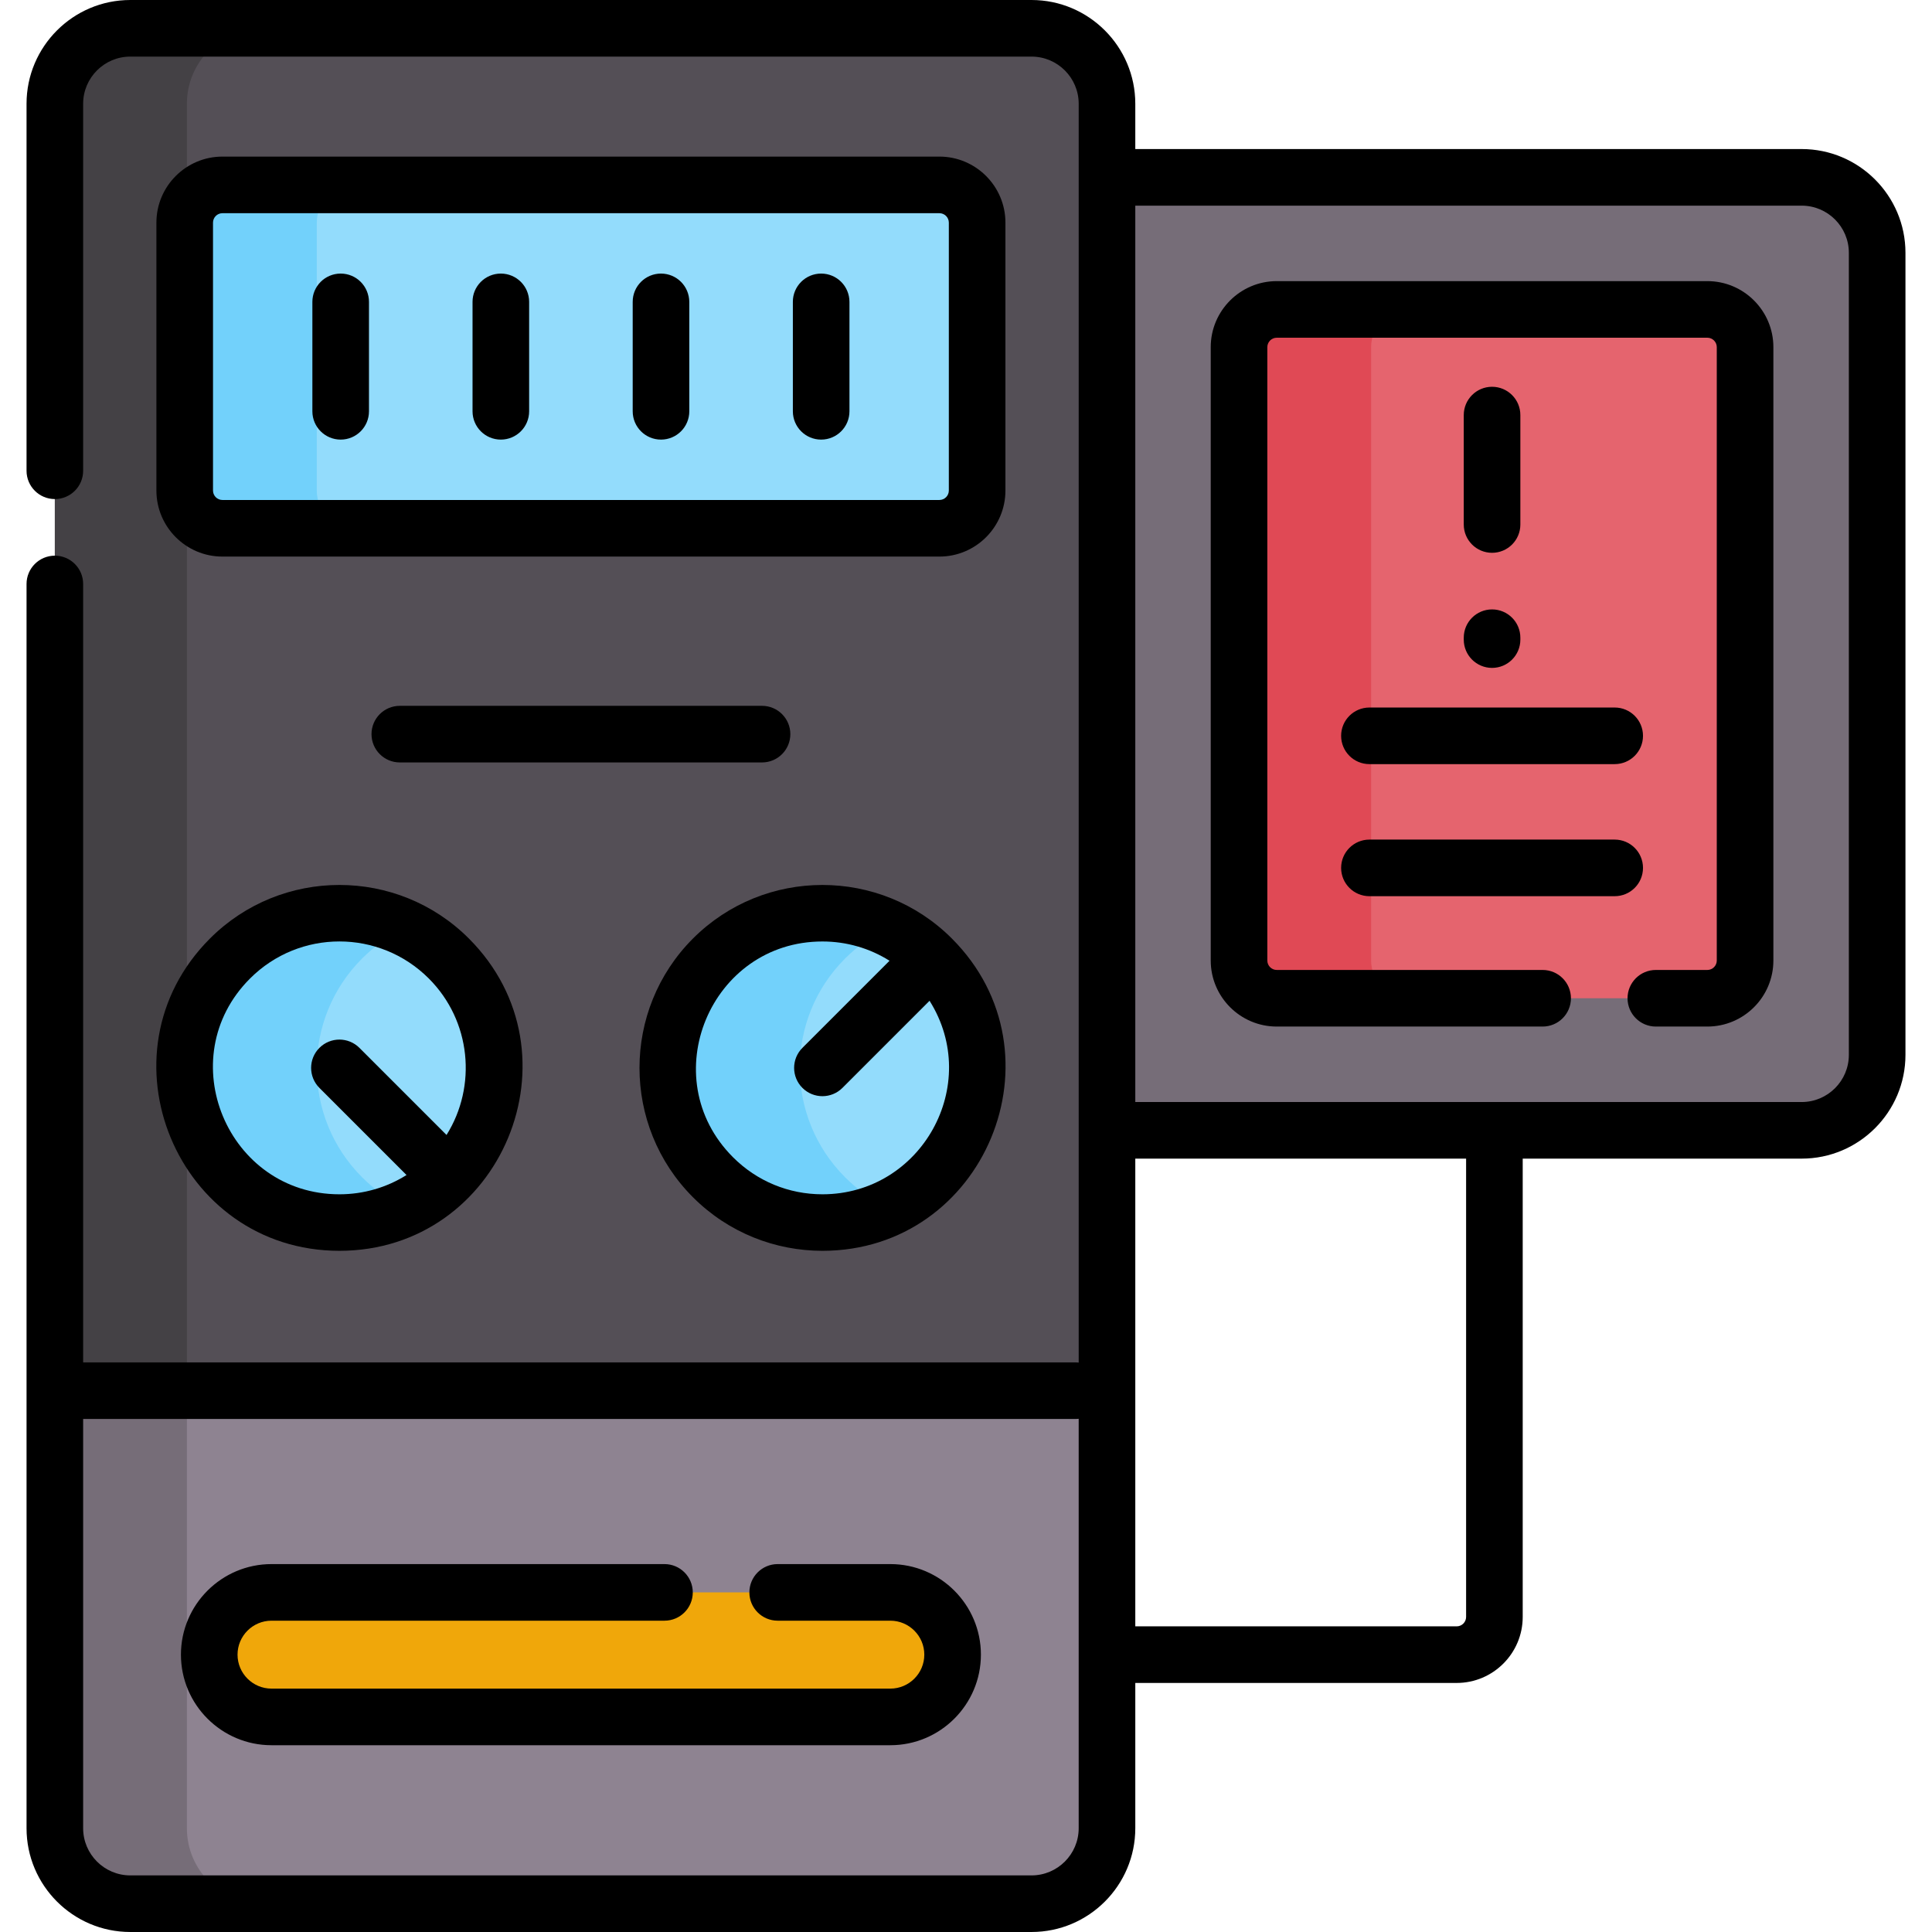 <svg id="Layer_1" enable-background="new 0 0 512 512" height="512" viewBox="0 0 512 512" width="512" xmlns="http://www.w3.org/2000/svg"><g><path d="m477.465 299.548h-184.109l-37.023-124.548 37.023-128h184.109c11.046 0 20 8.954 20 20v212.548c0 11.046-8.954 20-20 20z" fill="#766d78"/><path d="m293.37 27.5v457c0 11.05-8.96 20-20 20h-238.84c-11.04 0-20-8.95-20-20v-457c0-11.05 8.96-20 20-20h238.84c11.04 0 20 8.95 20 20z" fill="#544f56"/><path d="m69.53 504.5h-35c-11.04 0-20-8.95-20-20v-457c0-11.05 8.96-20 20-20h35c-11.04 0-20 8.95-20 20v457c0 11.05 8.96 20 20 20z" fill="#444145"/><path d="m328.356 254.549v-162.549c0-5.523 4.477-10 10-10h114.109c5.523 0 10 4.477 10 10v162.549c0 5.523-4.477 10-10 10h-114.109c-5.523 0-10-4.477-10-10z" fill="#e5646e"/><path d="m123.66 306.34c-1.38 1.99-2.95 3.88-4.72 5.65-1.85 1.86-3.84 3.5-5.93 4.92-15.96 10.88-37.89 9.24-52.05-4.92-16.01-16.01-16.01-41.97 0-57.98s41.97-16.01 57.98 0c14.24 14.24 15.81 36.35 4.72 52.33z" fill="#93dcfc"/><path d="m246.94 311.99c-16.01 16.01-41.97 16.01-57.98 0s-16.01-41.97 0-57.98c14.16-14.16 36.11-15.8 52.07-4.91 2.08 1.43 4.06 3.06 5.91 4.91 1.77 1.77 3.35 3.67 4.73 5.66 11.08 15.97 9.51 38.08-4.73 52.32z" fill="#93dcfc"/><path d="m293.37 368.54v115.96c0 11.05-8.96 20-20 20h-238.84c-11.04 0-20-8.95-20-20v-115.96z" fill="#8e8391"/><path d="m235.95 455h-164c-9.113 0-16.5-7.387-16.5-16.5 0-9.113 7.387-16.5 16.5-16.5h164c9.113 0 16.5 7.387 16.5 16.5 0 9.113-7.387 16.5-16.5 16.5z" fill="#f0a70a"/><path d="m373.36 264.55h-35c-5.53 0-10-4.48-10-10v-162.55c0-5.52 4.47-10 10-10h35c-5.53 0-10 4.48-10 10v162.55c0 5.52 4.47 10 10 10z" fill="#e04955"/><path d="m248.95 140h-190c-5.523 0-10-4.477-10-10v-71c0-5.523 4.477-10 10-10h190c5.523 0 10 4.477 10 10v71c0 5.523-4.477 10-10 10z" fill="#93dcfc"/><path d="m69.53 504.5h-35c-11.04 0-20-8.95-20-20v-115.96h35v115.96c0 11.05 8.96 20 20 20z" fill="#766d78"/><g fill="#72d1fb"><path d="m95.96 311.99c3.44 3.44 7.33 6.14 11.49 8.1-15.21 7.18-33.91 4.48-46.49-8.1-16.01-16.01-16.01-41.97 0-57.98 12.57-12.57 31.28-15.27 46.49-8.1-4.16 1.96-8.06 4.66-11.49 8.1-16.01 16.01-16.01 41.97 0 57.98z"/><path d="m223.96 311.99c3.43 3.44 7.33 6.14 11.49 8.1-15.21 7.17-33.92 4.47-46.49-8.1-16.01-16.01-16.01-41.97 0-57.98 12.57-12.57 31.28-15.27 46.49-8.09-4.16 1.95-8.05 4.65-11.49 8.09-16.01 16.01-16.01 41.97 0 57.98z"/><path d="m93.95 140h-35c-5.52 0-10-4.48-10-10v-71c0-5.52 4.48-10 10-10h35c-5.52 0-10 4.48-10 10v71c0 5.52 4.48 10 10 10z"/></g><g><path d="m266.45 59c0-9.649-7.851-17.5-17.5-17.5h-190c-9.649 0-17.5 7.851-17.5 17.5v71c0 9.649 7.851 17.5 17.5 17.5h190c9.649 0 17.5-7.851 17.5-17.5zm-15 71c0 1.379-1.122 2.5-2.5 2.5h-190c-1.378 0-2.5-1.121-2.5-2.5v-71c0-1.379 1.122-2.5 2.5-2.5h190c1.378 0 2.5 1.121 2.5 2.5z"/><path d="m90.283 72.5c-4.142 0-7.5 3.357-7.5 7.5v29c0 4.143 3.358 7.5 7.5 7.5s7.5-3.357 7.5-7.5v-29c0-4.143-3.358-7.5-7.5-7.5z"/><path d="m132.727 72.5c-4.142 0-7.5 3.357-7.5 7.5v29c0 4.143 3.358 7.5 7.5 7.5s7.5-3.357 7.5-7.5v-29c0-4.143-3.358-7.5-7.5-7.5z"/><path d="m175.172 72.5c-4.142 0-7.5 3.357-7.5 7.5v29c0 4.143 3.358 7.5 7.5 7.5s7.5-3.357 7.5-7.5v-29c0-4.143-3.358-7.5-7.5-7.5z"/><path d="m217.616 72.5c-4.142 0-7.5 3.357-7.5 7.5v29c0 4.143 3.358 7.5 7.5 7.5s7.5-3.357 7.5-7.5v-29c0-4.143-3.357-7.5-7.5-7.5z"/><path d="m477.466 39.5h-176.601v-12c0-15.164-12.337-27.5-27.5-27.5h-238.831c-15.164 0-27.5 12.336-27.5 27.5v97.259c0 4.143 3.358 7.5 7.5 7.5s7.5-3.357 7.5-7.5v-97.259c0-6.893 5.607-12.5 12.5-12.5h238.831c6.893 0 12.5 5.607 12.5 12.5v333.593c-.272-.03-.547-.048-.826-.048h-263.005v-206.286c0-4.143-3.358-7.5-7.5-7.5s-7.5 3.357-7.5 7.5v329.741c0 15.164 12.336 27.5 27.5 27.5h238.831c15.163 0 27.5-12.336 27.5-27.5v-38.5h85.168c9.649 0 17.5-7.851 17.5-17.5v-121.451h73.933c15.163 0 27.5-12.337 27.5-27.5v-212.549c0-15.163-12.337-27.5-27.5-27.5zm-204.101 457.5h-238.831c-6.893 0-12.5-5.607-12.5-12.5v-108.455h263.004c.28 0 .555-.018.826-.048v108.503c.001 6.893-5.606 12.5-12.499 12.5zm115.168-68.5c0 1.379-1.121 2.5-2.5 2.5h-85.168v-123.951h87.668zm101.433-148.951c0 6.893-5.607 12.5-12.5 12.5h-176.601c0-37.706 0-209.239 0-237.549h176.601c6.893 0 12.5 5.607 12.5 12.5z"/><path d="m452.466 74.5h-114.11c-9.649 0-17.5 7.851-17.5 17.5v162.549c0 9.649 7.851 17.5 17.5 17.5h70.459c4.143 0 7.5-3.357 7.5-7.5s-3.357-7.5-7.5-7.5h-70.459c-1.379 0-2.5-1.121-2.5-2.5v-162.549c0-1.379 1.121-2.5 2.5-2.5h114.109c1.379 0 2.5 1.121 2.5 2.5v162.549c0 1.379-1.121 2.5-2.5 2.5h-13.65c-4.143 0-7.5 3.357-7.5 7.5s3.357 7.5 7.5 7.5h13.65c9.649 0 17.5-7.851 17.5-17.5v-162.549c.001-9.649-7.85-17.5-17.499-17.5z"/><path d="m355.411 195c0 4.143 3.357 7.5 7.5 7.5h65c4.143 0 7.5-3.357 7.5-7.5s-3.357-7.5-7.5-7.5h-65c-4.143 0-7.5 3.357-7.5 7.5z"/><path d="m362.911 237.5h65c4.143 0 7.5-3.357 7.5-7.5s-3.357-7.5-7.5-7.5h-65c-4.143 0-7.5 3.357-7.5 7.5s3.357 7.5 7.5 7.5z"/><path d="m395.411 146.5c4.143 0 7.5-3.357 7.5-7.5v-29c0-4.143-3.357-7.5-7.5-7.5s-7.5 3.357-7.5 7.5v29c0 4.143 3.357 7.5 7.5 7.5z"/><path d="m387.911 169.5c0 4.143 3.357 7.5 7.5 7.5s7.5-3.357 7.5-7.5v-.5c0-4.143-3.357-7.5-7.5-7.5s-7.5 3.357-7.5 7.5z"/><path d="m55.655 248.705c-30.494 30.495-8.707 82.772 34.295 82.772 42.995 0 64.806-52.26 34.294-82.772-18.91-18.91-49.679-18.909-68.589 0zm57.983 10.607c11.238 11.239 12.797 28.536 4.697 41.467l-23.082-23.082c-2.928-2.927-7.677-2.929-10.606 0-2.929 2.93-2.929 7.678 0 10.607l23.088 23.088c-5.28 3.322-11.394 5.108-17.785 5.108-29.621 0-44.804-36.071-23.688-57.188 13.09-13.091 34.281-13.095 47.376 0z"/><path d="m217.95 331.478c42.995 0 64.806-52.26 34.294-82.772-18.91-18.91-49.679-18.909-68.589 0-18.91 18.91-18.91 49.68 0 68.59 9.455 9.454 21.875 14.182 34.295 14.182zm0-81.978c6.391 0 12.504 1.786 17.785 5.108l-23.088 23.088c-2.929 2.93-2.929 7.678 0 10.607 2.93 2.929 7.678 2.928 10.606 0l23.088-23.089c14.02 22.286-2.174 51.285-28.392 51.285-8.948 0-17.361-3.484-23.688-9.812-21.095-21.096-5.954-57.187 23.689-57.187z"/><path d="m209.448 194.554c0-4.143-3.358-7.5-7.5-7.5h-95.995c-4.142 0-7.5 3.357-7.5 7.5s3.358 7.5 7.5 7.5h95.995c4.142 0 7.5-3.358 7.5-7.5z"/><path d="m235.95 414.5h-29.857c-4.142 0-7.5 3.357-7.5 7.5s3.358 7.5 7.5 7.5h29.857c4.962 0 9 4.037 9 9s-4.038 9-9 9h-164c-4.962 0-9-4.037-9-9s4.038-9 9-9h104.143c4.142 0 7.5-3.357 7.5-7.5s-3.358-7.5-7.5-7.5h-104.143c-13.233 0-24 10.767-24 24s10.767 24 24 24h164c13.233 0 24-10.767 24-24s-10.767-24-24-24z"/></g></g></svg>